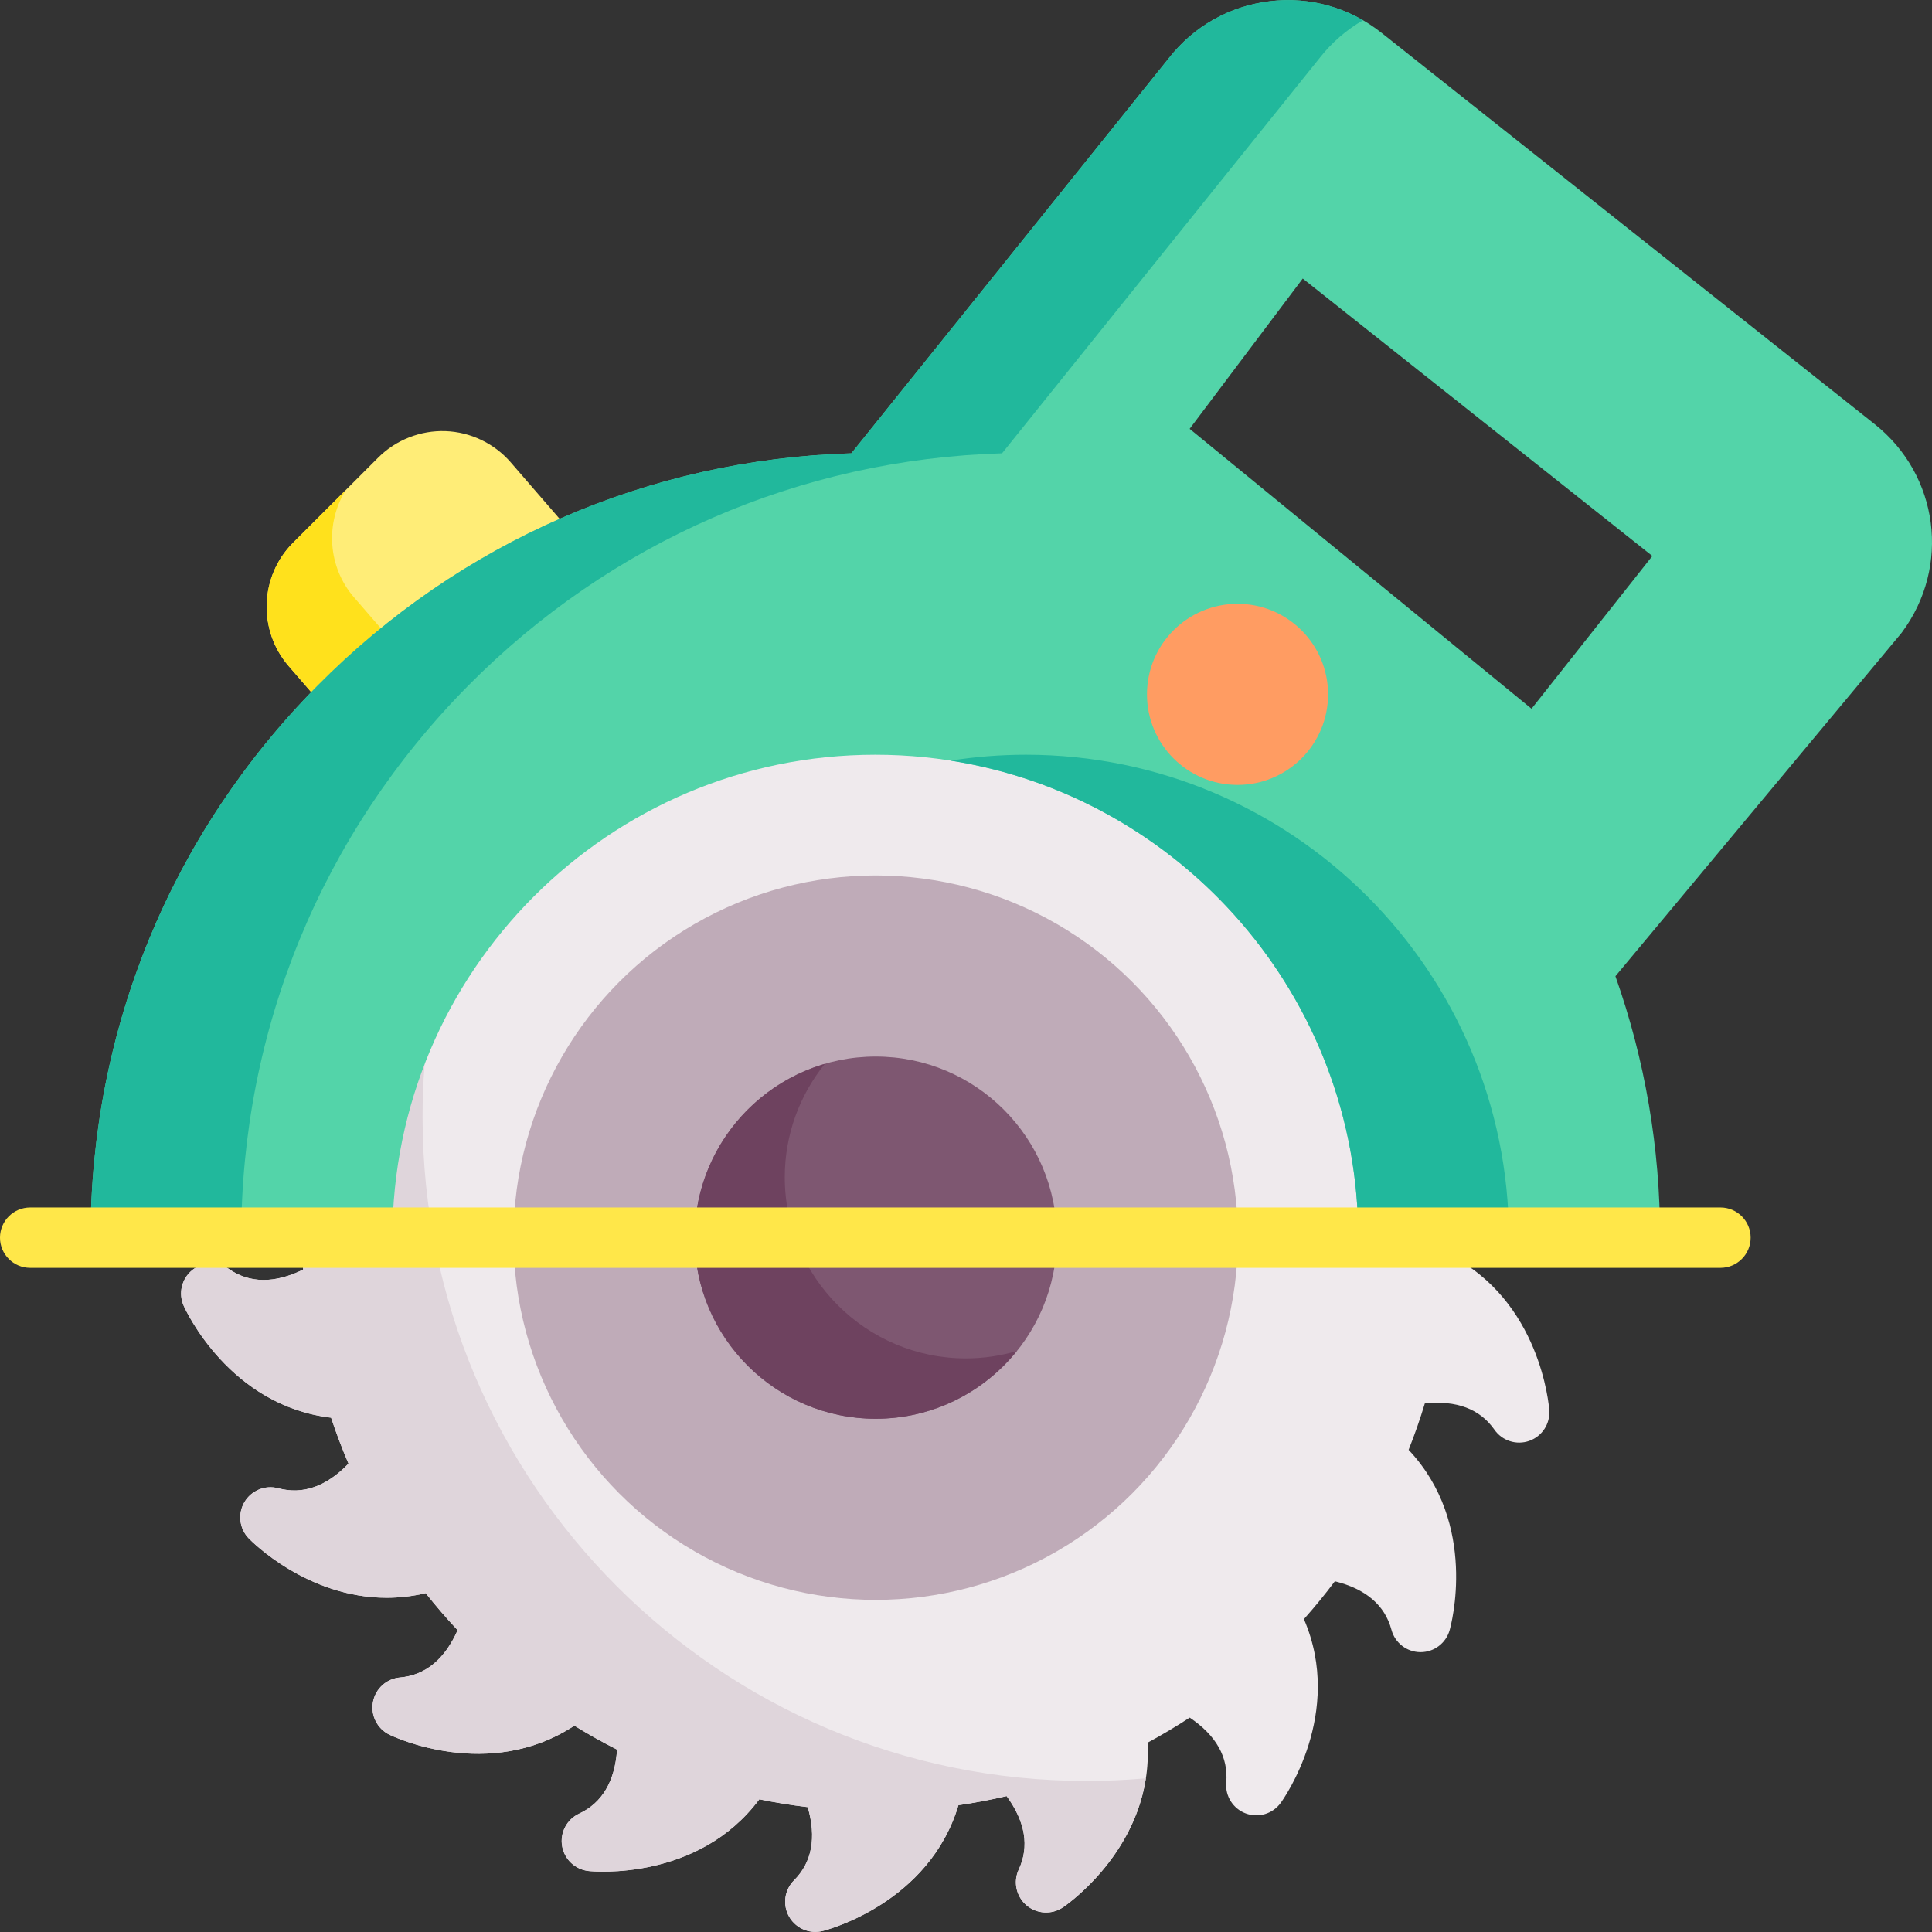 <svg id="Capa_1" enable-background="new 0 0 512.068 512.068" height="512" viewBox="0 0 512.068 512.068" width="512" xmlns="http://www.w3.org/2000/svg"><rect x="0" y="0" width="512.068" height="512.068" fill="#333333" stroke="none"/><g id="Flat_23_"><g><g><path d="m415.513 309.968c-.515-1.153-12.144-26.479-39.058-29.643-1.36-4.114-2.903-8.183-4.615-12.172 5.865-6.079 12.112-8.275 18.615-6.532 3.47.928 7.141-.571 8.965-3.669 1.824-3.099 1.356-7.035-1.144-9.619-.88-.91-20.505-20.784-46.897-14.51-2.684-3.394-5.512-6.675-8.462-9.82 3.433-7.736 8.556-11.948 15.272-12.535 3.582-.313 6.516-2.979 7.169-6.515.654-3.536-1.131-7.074-4.364-8.648-1.136-.554-26.353-12.513-49.015 2.394-3.675-2.272-7.46-4.395-11.325-6.35.585-8.429 3.959-14.129 10.062-16.975 3.26-1.521 5.104-5.029 4.509-8.576-.597-3.547-3.486-6.261-7.064-6.632-1.252-.129-29.013-2.723-45.209 19.017-4.238-.874-8.527-1.568-12.833-2.078-2.34-8.129-1.122-14.646 3.644-19.411 2.543-2.543 3.076-6.472 1.303-9.601s-5.414-4.689-8.906-3.815c-1.225.307-28.201 7.366-35.98 33.339-4.288.622-8.56 1.428-12.779 2.414-4.97-6.833-6.05-13.368-3.204-19.471 1.521-3.26.678-7.133-2.059-9.468-2.737-2.336-6.696-2.554-9.674-.539-1.046.708-23.977 16.563-22.409 43.626-3.817 2.059-7.552 4.283-11.173 6.655-7.014-4.722-10.267-10.496-9.68-17.208.313-3.582-1.802-6.933-5.171-8.191-3.368-1.257-7.163-.113-9.274 2.797-.742 1.024-16.906 23.793-6.145 48.706-2.871 3.223-5.613 6.578-8.205 10.036-8.214-2.037-13.249-6.351-14.994-12.862-.931-3.474-4.066-5.9-7.663-5.929-.021 0-.043 0-.065 0-3.569 0-6.711 2.367-7.692 5.806-.346 1.214-7.715 28.092 10.869 47.815-1.605 4.031-3.04 8.139-4.293 12.29-8.401.885-14.595-1.447-18.457-6.962-2.062-2.946-5.837-4.154-9.229-2.95-3.39 1.203-5.56 4.521-5.304 8.108.09 1.26 2.361 29.061 26.599 41.23-.048 1.531-.071 3.04-.071 4.52 0 2.783.081 5.615.24 8.466-7.604 3.72-14.234 3.652-19.756-.214-2.947-2.063-6.908-1.905-9.682.384-2.774 2.29-3.679 6.149-2.211 9.433.515 1.153 12.144 26.479 39.058 29.643 1.36 4.114 2.903 8.183 4.615 12.172-5.865 6.079-12.114 8.276-18.615 6.532-3.47-.929-7.141.57-8.965 3.669s-1.356 7.035 1.144 9.619c.76.786 15.51 15.733 36.542 15.731 3.307 0 6.77-.37 10.355-1.222 2.684 3.394 5.512 6.675 8.462 9.82-3.433 7.736-8.556 11.948-15.272 12.535-3.582.313-6.516 2.979-7.169 6.515-.654 3.536 1.131 7.074 4.364 8.648 1.137.554 26.353 12.511 49.015-2.394 3.675 2.272 7.46 4.395 11.325 6.35-.585 8.429-3.959 14.129-10.062 16.975-3.26 1.521-5.104 5.029-4.509 8.576.597 3.547 3.486 6.261 7.064 6.632 1.255.13 29.013 2.723 45.209-19.017 4.238.874 8.527 1.568 12.833 2.078 2.34 8.129 1.122 14.646-3.644 19.411-2.543 2.543-3.076 6.472-1.303 9.601 1.444 2.548 4.128 4.057 6.959 4.056.646 0 1.299-.078 1.947-.241 1.225-.307 28.201-7.366 35.98-33.339 4.288-.622 8.56-1.428 12.779-2.414 4.97 6.833 6.05 13.368 3.204 19.471-1.521 3.26-.678 7.133 2.059 9.468s6.695 2.555 9.674.539c1.046-.708 23.977-16.563 22.409-43.626 3.816-2.059 7.55-4.282 11.172-6.655 7.015 4.723 10.268 10.496 9.681 17.208-.313 3.582 1.802 6.933 5.171 8.191 3.37 1.26 7.163.114 9.274-2.797.742-1.024 16.906-23.793 6.145-48.706 2.871-3.223 5.613-6.578 8.205-10.036 8.214 2.037 13.25 6.351 14.994 12.862.931 3.474 4.066 5.9 7.663 5.929h.065c3.569 0 6.711-2.367 7.692-5.806.346-1.214 7.715-28.092-10.869-47.815 1.605-4.031 3.04-8.138 4.293-12.289 8.398-.886 14.595 1.446 18.456 6.961 2.063 2.947 5.837 4.153 9.229 2.951 3.39-1.203 5.56-4.521 5.304-8.109-.09-1.26-2.361-29.061-26.599-41.23.048-1.531.071-3.04.071-4.52 0-2.783-.081-5.615-.24-8.466 7.604-3.72 14.234-3.653 19.756.214 2.947 2.063 6.908 1.906 9.682-.384 2.775-2.289 3.679-6.149 2.212-9.432z" fill="#efeaed"/><path d="m288 472.037c-97.202 0-176-78.798-176-176 0-37.203 11.553-71.702 31.253-100.127-3.086-3.644-4.449-7.749-4.052-12.285.313-3.582-1.802-6.933-5.171-8.191-3.368-1.257-7.163-.113-9.274 2.797-.742 1.024-16.906 23.793-6.145 48.706-2.871 3.223-5.613 6.578-8.205 10.036-8.214-2.037-13.249-6.351-14.994-12.862-.931-3.474-4.066-5.9-7.663-5.929-.021 0-.043 0-.065 0-3.569 0-6.711 2.367-7.692 5.806-.346 1.214-7.715 28.092 10.869 47.815-1.605 4.031-3.04 8.139-4.293 12.29-8.401.885-14.595-1.447-18.457-6.962-2.062-2.946-5.837-4.154-9.229-2.95-3.39 1.203-5.56 4.521-5.304 8.108.09 1.26 2.361 29.061 26.599 41.23-.048 1.531-.071 3.04-.071 4.52 0 2.783.081 5.615.24 8.466-7.604 3.72-14.234 3.652-19.756-.214-2.947-2.063-6.908-1.905-9.682.384-2.774 2.29-3.679 6.149-2.211 9.433.515 1.153 12.144 26.479 39.058 29.643 1.36 4.114 2.903 8.183 4.615 12.172-5.865 6.079-12.114 8.276-18.615 6.532-3.47-.929-7.141.57-8.965 3.669s-1.356 7.035 1.144 9.619c.76.786 15.51 15.733 36.542 15.731 3.307 0 6.77-.37 10.355-1.222 2.684 3.394 5.512 6.675 8.462 9.82-3.433 7.736-8.556 11.948-15.272 12.535-3.582.313-6.516 2.979-7.169 6.515-.654 3.536 1.131 7.074 4.364 8.648 1.137.554 26.353 12.511 49.015-2.394 3.675 2.272 7.46 4.395 11.325 6.35-.585 8.429-3.959 14.129-10.062 16.975-3.26 1.521-5.104 5.029-4.509 8.576.597 3.547 3.486 6.261 7.064 6.632 1.255.13 29.013 2.723 45.209-19.017 4.238.874 8.527 1.568 12.833 2.078 2.34 8.129 1.122 14.646-3.644 19.411-2.543 2.543-3.076 6.472-1.303 9.601 1.444 2.548 4.128 4.057 6.959 4.056.646 0 1.299-.078 1.947-.241 1.225-.307 28.201-7.366 35.98-33.339 4.288-.622 8.56-1.428 12.779-2.414 4.97 6.833 6.05 13.368 3.204 19.471-1.521 3.26-.678 7.133 2.059 9.468s6.695 2.555 9.674.539c.918-.621 18.68-12.906 21.963-34.19-5.176.457-10.413.705-15.709.705z" fill="#dfd5db"/><circle cx="232.104" cy="328.037" fill="#bfabb8" r="96"/><circle cx="232.104" cy="328.037" fill="#7e5771" r="48"/><path d="m256 360.037c-26.468 0-48-21.533-48-48 0-11.371 3.982-21.824 10.615-30.057-19.919 5.844-34.51 24.273-34.51 46.057 0 26.467 21.532 48 48 48 15.097 0 28.58-7.012 37.385-17.943-4.282 1.256-8.806 1.943-13.49 1.943z" fill="#6e425f"/></g></g><g><path d="m158.048 148.741-22.688-26.2c-4.348-5.02-10.646-8.036-17.283-8.274-6.614-.229-13.135 2.318-17.831 7.014l-22.569 22.569c-8.857 8.857-9.372 23.213-1.172 32.681l24.192 27.938c1.454 1.679 3.541 2.678 5.761 2.758.096.003.191.005.287.005 2.118 0 4.154-.84 5.657-2.343l45.255-45.255c2.967-2.967 3.137-7.721.391-10.893z" fill="#ffed77"/><path d="m129.724 186.673c-1.503 1.503-3.539 2.343-5.657 2.343-.096 0-.191-.002-.287-.005-2.22-.08-4.307-1.079-5.761-2.758l-24.192-27.938c-6.997-8.079-7.627-19.707-2.164-28.451l-13.986 13.986c-8.857 8.857-9.372 23.213-1.172 32.681l24.192 27.938c1.454 1.679 3.541 2.678 5.761 2.758.096.003.191.005.287.005 2.118 0 4.154-.84 5.657-2.343l45.255-45.255c.778-.778 1.359-1.681 1.75-2.644z" fill="#ffe11c"/><path d="m496.862 112.409-130.684-103.704c-8.422-6.683-18.938-9.664-29.616-8.383-10.653 1.274-20.155 6.63-26.762 15.082l-84.145 104.745c-53.598 1.602-103.741 23.409-141.564 61.656-38.75 39.184-60.091 91.117-60.091 146.232 0 4.418 3.582 0 8 0h64c4.418 0 8 4.418 8 0 0-70.58 57.421-128 128-128s128 57.42 128 128c0 4.418 3.582 0 8 0h64c4.418 0 8 4.418 8 0 0-23.778-3.98-47.063-11.839-69.293l75.65-90.769c.094-.113.185-.228.271-.345 12.989-17.447 9.817-41.703-7.22-55.221zm-58.914 34.951-32.021 40.487-90.617-74.186 29.977-39.833z" fill="#53d4a9"/><g fill="#21b89c"><path d="m399.932 328.037c0-70.58-57.421-128-128-128-6.791 0-13.458.537-19.966 1.561 61.129 9.615 108.034 62.65 108.034 126.439 0 4.418 3.582 0 8 0h39.932c-4.418 0-8 4.418-8 0z"/><path d="m63.932 328.037c0-55.115 21.341-107.048 60.091-146.232 37.823-38.248 87.967-60.055 141.564-61.656l84.145-104.745c3.223-4.124 7.14-7.504 11.54-10.039-7.435-4.302-16.019-6.084-24.71-5.042-10.653 1.274-20.155 6.63-26.762 15.082l-84.145 104.745c-53.598 1.602-103.741 23.409-141.564 61.656-38.75 39.183-60.091 91.116-60.091 146.231 0 4.418 3.582 0 8 0h39.932c-4.418 0-8 4.418-8 0z"/></g><circle cx="328" cy="184.037" fill="#ff9c62" r="24"/><path d="m456 336.037h-448c-4.418 0-8-3.582-8-8s3.582-8 8-8h448c4.418 0 8 3.582 8 8s-3.582 8-8 8z" fill="#ffe749"/></g></g></svg>